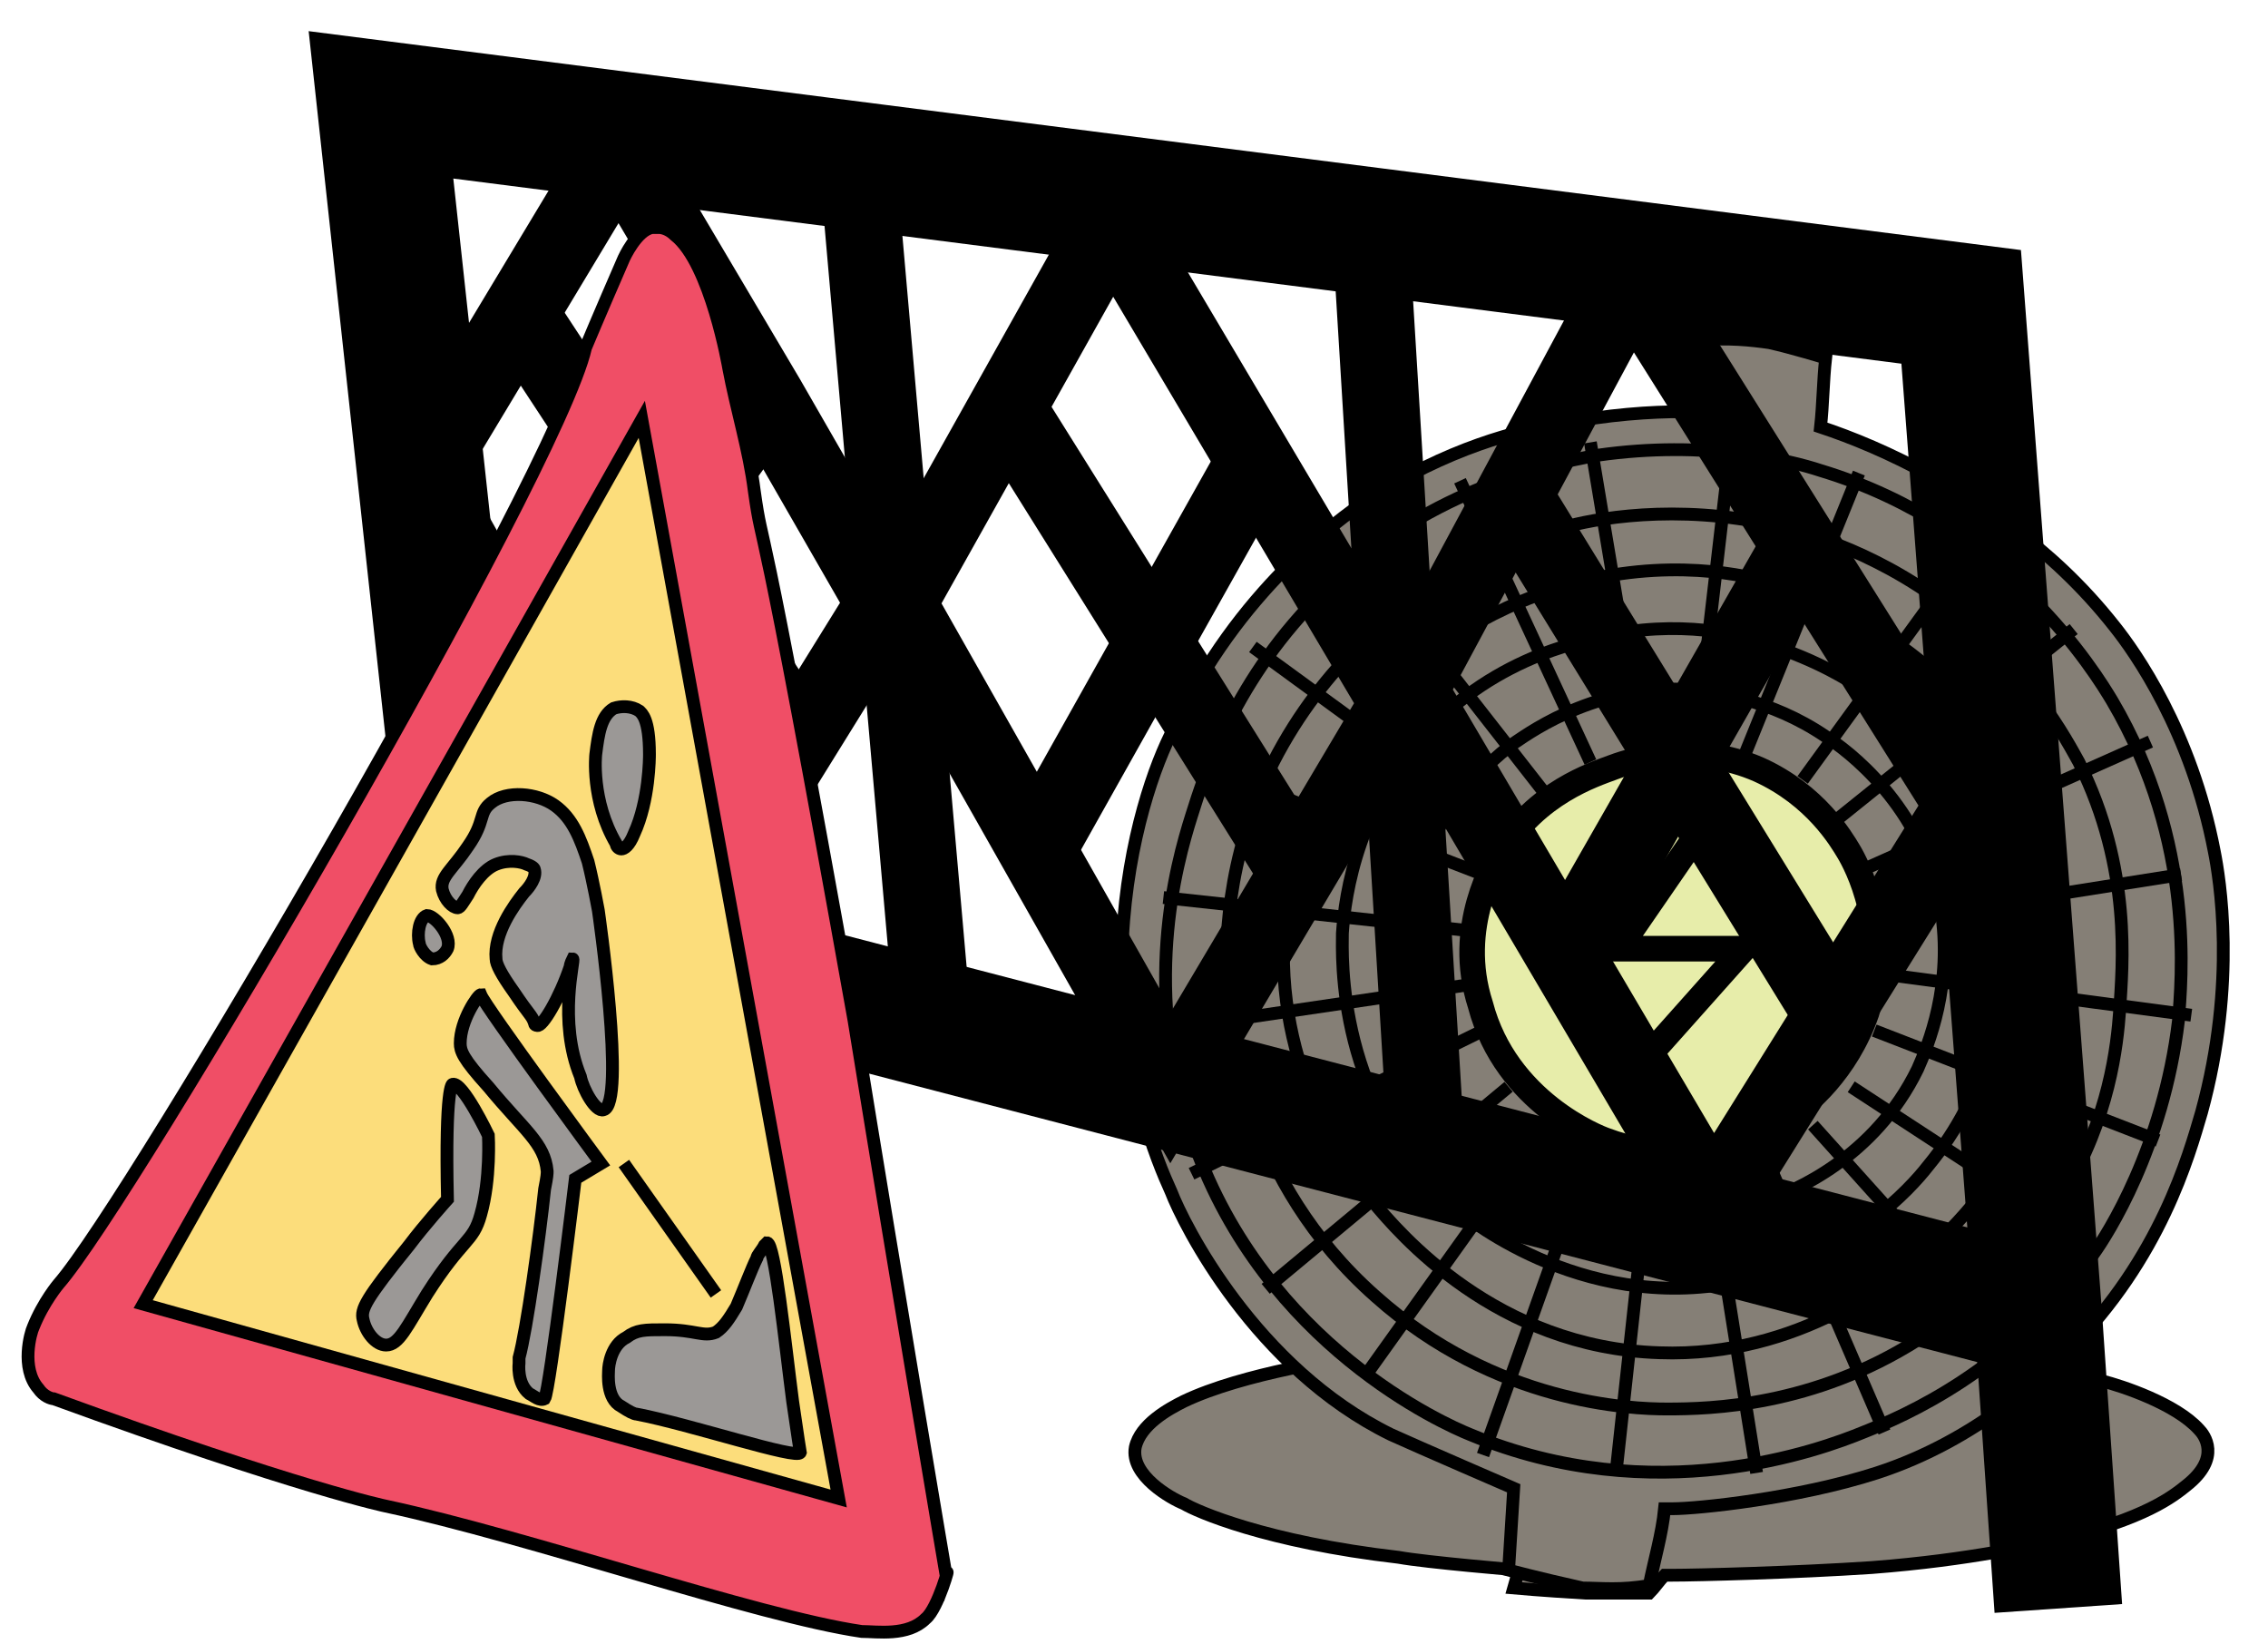 <?xml version="1.0" encoding="utf-8"?>
<!-- Generator: Adobe Illustrator 19.2.1, SVG Export Plug-In . SVG Version: 6.00 Build 0)  -->
<svg version="1.1" id="Слой_1" xmlns="http://www.w3.org/2000/svg" xmlns:xlink="http://www.w3.org/1999/xlink" x="0px" y="0px"
	 viewBox="0 0 88.7 64.3" style="enable-background:new 0 0 88.7 64.3;" xml:space="preserve">
<style type="text/css">
	.st0{fill:#857F76;stroke:#000000;stroke-width:0.5;stroke-miterlimit:10;}
	.st1{fill:#E7EDAA;stroke:#000000;stroke-miterlimit:10;}
	.st2{fill:none;stroke:#000000;stroke-miterlimit:10;}
	.st3{fill:none;stroke:#000000;stroke-width:0.5;stroke-miterlimit:10;}
	.st4{fill:none;stroke:#000000;stroke-width:5;stroke-miterlimit:10;}
	.st5{fill:none;stroke:#000000;stroke-width:3;stroke-miterlimit:10;}
	.st6{fill:#F04E66;stroke:#000000;stroke-width:0.5;stroke-miterlimit:10;}
	.st7{fill:#FCDD7B;stroke:#000000;stroke-width:0.5;stroke-miterlimit:10;}
	.st8{fill:#9B9896;stroke:#000000;stroke-width:0.5;stroke-miterlimit:10;}
</style>
<g>
	<g>
		<path class="st0" d="M53.6,53c3.1-0.5,6-0.6,7.3-0.7c1.9-0.1,3.6-0.1,4.8-0.1c0.2-0.2,0.4-0.4,0.6-0.6c1.2,0,2.1,0,2.7,0
			c0.9,0,2.1,0.1,2.2,0.1c-0.1,0.2-0.1,0.4-0.2,0.6c1.1,0.1,2.7,0.2,4.4,0.4c1.5,0.2,4.3,0.6,6.8,1.3c0.8,0.2,2.9,0.9,3.8,1.9
			c0.2,0.2,0.9,1.1-0.5,2.2c-0.5,0.4-1.6,1.3-5,2.1c-0.9,0.2-3.4,0.8-7.3,1.1c-3,0.2-6.8,0.3-7.8,0.3l-0.3,0
			c-0.2,0.2-0.4,0.5-0.6,0.7c-1,0-1.9,0-2.5,0c-1.7-0.1-2.8-0.2-2.8-0.2l0,0l0.2-0.7l0,0c0,0-3.6-0.3-4.7-0.5
			c-5.2-0.6-7.9-1.8-8.4-2.1c-0.5-0.2-2.1-1.1-1.9-2.2c0.2-0.9,1.3-1.5,1.9-1.8C48.6,53.7,52.6,53.1,53.6,53z"/>
		<g>
			<path class="st0" d="M53.4,19.6c3.2-2.1,6.1-2.8,7.5-3c2-0.4,3.7-0.5,4.9-0.5c0.2-0.9,0.4-1.9,0.6-2.8c1.2-0.1,2.1,0,2.8,0.1
				c0.9,0.2,2.2,0.6,2.2,0.6c-0.1,0.9-0.1,1.8-0.2,2.7c1.2,0.4,2.7,1,4.5,2c1.5,0.9,4.4,2.5,7,5.8c0.8,1,3,4.1,3.9,8.8
				c0.2,1,0.9,5.1-0.5,10.2c-0.5,1.7-1.6,5.7-5.2,9.3c-0.9,0.9-3.5,3.5-7.5,4.8c-3.1,1-7,1.4-8,1.4l-0.3,0C65,60,64.7,61,64.5,62
				c-1.1,0.2-1.9,0.1-2.6,0.1c-1.8-0.4-2.9-0.7-2.9-0.7l0,0l0.2-3.2l0,0c0,0-3.7-1.6-4.8-2.1c-5.3-2.6-8.1-8.2-8.6-9.5
				c-0.5-1.1-2.1-4.8-1.9-9.9c0.2-3.9,1.3-6.9,2-8.2C48.4,23.1,52.4,20.3,53.4,19.6z"/>
			<path class="st1" d="M58.7,33.3c1.4-2.3,3.6-3,4.4-3.3c0.8-0.3,3.2-1,5.7,0.1c2.2,1,3.2,2.7,3.5,3.2c0.3,0.5,1.7,3.1,0.7,6.3
				c-0.8,2.3-2.4,3.6-2.9,3.9c-0.4,0.3-3.6,2.5-7.3,1.1c-0.3-0.1-3.9-1.5-4.9-5.3C56.9,36.2,58.5,33.7,58.7,33.3z"/>
			<path class="st2" d="M61.7,32.6"/>
			<polyline class="st2" points="67.5,31 63.3,37.1 68.2,37.1 63.3,42.6 			"/>
			<path class="st2" d="M64.2,45.9"/>
			<g>
				<path class="st3" d="M62.5,17.8c4.2-0.6,7.5,0.2,8.7,0.6c7.3,2.2,10.8,8,11.4,9c3.3,5.6,2.7,11,2.6,12.5c-0.6,5-2.8,8.4-3.3,9.1
					c-3.2,4.6-7.5,6.4-9,7c-1.7,0.7-8.2,3.1-15.4,0.1c-1-0.4-8-3.5-10.8-11.4c-2.1-5.9-0.7-10.9-0.1-12.8c0.5-1.6,1.7-5.4,5.2-8.8
					C55.6,19.3,60.2,18.2,62.5,17.8z"/>
				<path class="st3" d="M60.9,20.7c0.9-0.3,4-1,7.8-0.3c1.1,0.2,3.9,0.8,6.9,2.9c3.7,2.6,5.3,5.8,5.7,6.5c2.1,4.2,1.7,8,1.6,9.7
					c-0.1,1.4-0.4,4.2-2.2,7.2c-0.4,0.7-2.1,3.5-5.7,5.7c-4.1,2.6-8.1,2.7-9.8,2.7c-1.4,0-6.7-0.2-11.4-4.4
					c-5.1-4.5-5.7-10.4-5.8-11.9c-0.1-1.7-0.1-5.2,1.8-9c2-3.9,4.9-6,6-6.7C58.2,21.4,60.4,20.8,60.9,20.7z"/>
				<path class="st3" d="M62,22.7c3.8-0.9,6.8-0.1,7.6,0.2c0.7,0.2,3.2,1,5.8,3.2c1,0.8,3.2,2.8,4.5,6.3c1.5,4.1,0.6,7.7,0.3,8.8
					c-0.2,0.9-1.3,4.7-4.9,7.8c-1.1,0.9-4.9,4.1-10.4,3.9c-6.4-0.2-10.2-4.7-11.2-5.9c-1.1-1.4-4.1-5.6-3.4-11.4
					c0.6-5.3,4-8.5,5-9.4C55.9,25.5,58.3,23.6,62,22.7z"/>
				<path class="st3" d="M63.7,24.7c2.9-0.4,5.2,0.3,6.3,0.8c1,0.4,4.4,1.7,6.6,5.4c0.4,0.6,2,3.6,1.7,7.6c-0.1,1.1-0.5,4.2-2.9,7.1
					c-0.7,0.9-3,3.4-6.9,4.4c-6.3,1.6-11.1-2.4-11.4-2.6c-4.9-4.1-4.6-10.1-4.6-10.9c0.1-1.5,0.6-5.2,3.7-8.3
					C59.2,25.3,62.7,24.9,63.7,24.7z"/>
				<path class="st3" d="M59.3,29c0.6-0.4,3.4-2.4,7.2-2c0.5,0.1,2.7,0.3,4.9,1.8c0.8,0.5,3.8,2.7,4.5,6.7c0.5,3-0.5,5.4-0.9,6.3
					c-1.7,3.5-4.9,4.8-5.8,5.1c-0.4,0.2-5.9,2.1-10.4-1.6c-4-3.3-3.8-8.3-3.8-8.7C55.3,32,58.7,29.4,59.3,29z"/>
				<line class="st3" x1="57.1" y1="18.8" x2="62.2" y2="29.8"/>
				<line class="st3" x1="62.2" y1="17.3" x2="64.2" y2="29.3"/>
				<line class="st3" x1="66.3" y1="29.3" x2="67.7" y2="17.3"/>
				<line class="st3" x1="68.2" y1="29.6" x2="72.7" y2="18.5"/>
				<line class="st3" x1="70.5" y1="30.5" x2="77.4" y2="21"/>
				<line class="st3" x1="71.9" y1="32" x2="81.1" y2="24.6"/>
				<line class="st3" x1="73.1" y1="33.9" x2="84.1" y2="29"/>
				<line class="st3" x1="73.9" y1="36" x2="85.3" y2="34.2"/>
				<line class="st3" x1="73.7" y1="38.1" x2="85.7" y2="39.7"/>
				<line class="st3" x1="73.3" y1="40.3" x2="84.4" y2="44.6"/>
				<line class="st3" x1="72.4" y1="42.5" x2="82.2" y2="48.9"/>
				<line class="st3" x1="70.9" y1="44" x2="78.9" y2="52.9"/>
				<line class="st3" x1="69" y1="45.1" x2="73.7" y2="56"/>
				<line class="st3" x1="66.8" y1="45.7" x2="68.7" y2="57.6"/>
				<line class="st3" x1="64.5" y1="45.7" x2="63.2" y2="57.6"/>
				<line class="st3" x1="62.2" y1="45.1" x2="58" y2="56.9"/>
				<line class="st3" x1="60.4" y1="44" x2="53.4" y2="53.8"/>
				<line class="st3" x1="59" y1="42.5" x2="49.5" y2="50.4"/>
				<line class="st3" x1="58" y1="40.3" x2="46.6" y2="45.9"/>
				<line class="st3" x1="57.5" y1="38.5" x2="45.3" y2="40.3"/>
				<line class="st3" x1="57.5" y1="36.4" x2="45.5" y2="35.1"/>
				<line class="st3" x1="58" y1="34.2" x2="46.6" y2="29.8"/>
				<line class="st3" x1="59" y1="32.6" x2="49" y2="25.3"/>
				<line class="st3" x1="60.4" y1="31" x2="52.9" y2="21.4"/>
			</g>
		</g>
	</g>
	<g>
		<polyline class="st4" points="80.5,62.9 79.7,51.3 76.7,12 14.9,4.1 19.8,49.1 		"/>
		<line class="st4" x1="19" y1="35.5" x2="79.7" y2="51.3"/>
		<line class="st5" x1="33.6" y1="7.1" x2="36.5" y2="40.1"/>
		<line class="st5" x1="53.6" y1="9.1" x2="55.8" y2="45.1"/>
		<polygon class="st5" points="35.1,23.6 43.5,8.6 54.7,27.5 45.8,42.5 		"/>
		<polygon class="st5" points="55.1,27 63.8,10.8 76.8,31.5 67,47.2 		"/>
		<polygon class="st5" points="16.5,18.6 24.2,5.8 30,15.6 34.6,23.6 26.6,36.5 21.3,27.1 		"/>
		<line class="st5" x1="21.8" y1="26.9" x2="30" y2="15.6"/>
		<line class="st5" x1="20.6" y1="12.7" x2="31.3" y2="29"/>
		<line class="st5" x1="39.6" y1="16.3" x2="50.8" y2="34.2"/>
		<line class="st5" x1="40.8" y1="32.8" x2="49.1" y2="18"/>
		<line class="st5" x1="59.2" y1="19.4" x2="71.5" y2="39.4"/>
		<line class="st5" x1="61.4" y1="37.1" x2="70.2" y2="21.7"/>
	</g>
	<g>
		<path class="st6" d="M2.3,50.2c2.8-3.2,19.5-31.7,20.6-36.6c0,0,0.5-1.2,1.5-3.5c0,0,0.5-1.1,1.1-1.2c0.2,0,0.3,0,0.3,0
			s0.3,0,0.6,0.3c1.4,1.1,2.1,5.2,2.1,5.2c0.3,1.6,0.8,3.2,1,4.8c0.4,2.8,0-1.1,3.9,20.7C35.2,51,37,61.6,37,61.6l0,0
			c0.2-0.6-0.3,1.3-0.8,1.7c-0.7,0.7-1.9,0.5-2.5,0.5c-4.1-0.6-13-3.7-18.6-4.9c0,0-3.4-0.7-13-4.2c-0.1,0-0.4-0.1-0.6-0.4
			c-0.7-0.8-0.3-2.2-0.2-2.4C1.7,50.9,2.3,50.2,2.3,50.2z"/>
		<polygon class="st7" points="25.1,16.4 32.8,58.6 5.6,51 		"/>
		<g>
			<path class="st8" d="M14.2,51.6c-0.1-0.4,0.1-0.8,1.8-2.9c0.6-0.8,1.5-1.8,1.5-1.8l0,0c-0.1-4.5,0.2-4.5,0.2-4.5
				c0.4-0.1,1.4,2,1.4,2v0c0,0,0.1,1.7-0.3,3.1c-0.3,1.1-0.7,0.9-2.1,3.1c-0.8,1.3-1.1,2-1.6,2C14.7,52.6,14.3,52.1,14.2,51.6z"/>
			<path class="st8" d="M21.4,45.8c0,0.1,0,0.2-0.1,0.7c-0.2,1.9-0.7,5.5-1,6.6c0,0,0,0.1,0,0.2c0,0-0.1,0.8,0.4,1.2
				c0.2,0.1,0.4,0.3,0.6,0.2c0,0,0,0,0,0c0.2-0.3,1.2-8.6,1.2-8.6l0,0l1-0.6l0,0c0,0-4.5-6.1-4.7-6.6c0,0,0,0,0,0
				c-0.1,0-0.8,1-0.8,1.9c0,0.3,0.1,0.6,1.1,1.7C20.5,44.2,21.3,44.7,21.4,45.8z"/>
			<path class="st8" d="M23.8,53.6c0-0.2,0.1-1,0.7-1.3C24.9,52,25.2,52,26,52c1.2,0,1.5,0.3,2,0.1c0.3-0.2,0.5-0.5,0.8-1
				c0.3-0.7,0.6-1.5,0.8-1.9c0-0.1,0.2-0.3,0.3-0.5c0.1-0.1,0.1-0.1,0.1-0.1c0.3,0,0.7,3.9,1,6.2c0.2,1.4,0.3,2,0.3,2c0,0,0,0,0,0
				c-0.1,0.3-4.3-1.1-6.4-1.5c-0.1,0-0.3-0.1-0.6-0.3C23.7,54.7,23.8,53.7,23.8,53.6z"/>
			<path class="st8" d="M24.4,45.5c1.2,1.7,2.4,3.4,3.6,5.1"/>
			<path class="st8" d="M23.6,43.4c0.9-0.2-0.2-7.8-0.2-7.8l0,0c0,0-0.2-1.1-0.4-1.9c-0.3-0.9-0.6-1.7-1.3-2.2
				c-0.7-0.5-1.9-0.6-2.5-0.1c-0.5,0.4-0.2,0.7-0.9,1.7c-0.6,0.9-1.1,1.2-1,1.7c0.1,0.4,0.4,0.7,0.6,0.7c0.1,0,0.2-0.2,0.4-0.5
				c0.2-0.4,0.6-1,1.1-1.2c0.5-0.2,1-0.1,1.2,0c0.3,0.1,0.3,0.2,0.3,0.2c0.1,0.3-0.2,0.7-0.4,0.9c-0.4,0.5-1.2,1.6-1.1,2.6
				c0,0.2,0.2,0.6,0.7,1.3c0.6,0.9,0.7,0.9,0.8,1.2c0,0,0,0.1,0.1,0.1c0.2,0.1,0.9-1.1,1.3-2.3c0-0.1,0.1-0.3,0.1-0.3
				c0.1,0-0.6,2.4,0.3,4.6C22.8,42.6,23.3,43.5,23.6,43.4z"/>
			<path class="st8" d="M23.3,29.5c0.1-0.8,0.2-1.5,0.7-1.8c0.3-0.1,0.7-0.1,1,0.1c0.1,0.1,0.4,0.3,0.4,1.7c0,0.1,0,1.8-0.6,3.1
				c-0.2,0.5-0.4,0.6-0.5,0.6c-0.1,0-0.2-0.1-0.2-0.2C23.1,31.3,23.3,29.5,23.3,29.5z"/>
			<path class="st8" d="M16.7,35.8c-0.3,0.1-0.4,0.7-0.3,1.1c0,0.1,0.2,0.5,0.5,0.6c0.3,0,0.5-0.2,0.6-0.4
				C17.7,36.6,17,35.8,16.7,35.8z"/>
		</g>
	</g>
</g>
</svg>
